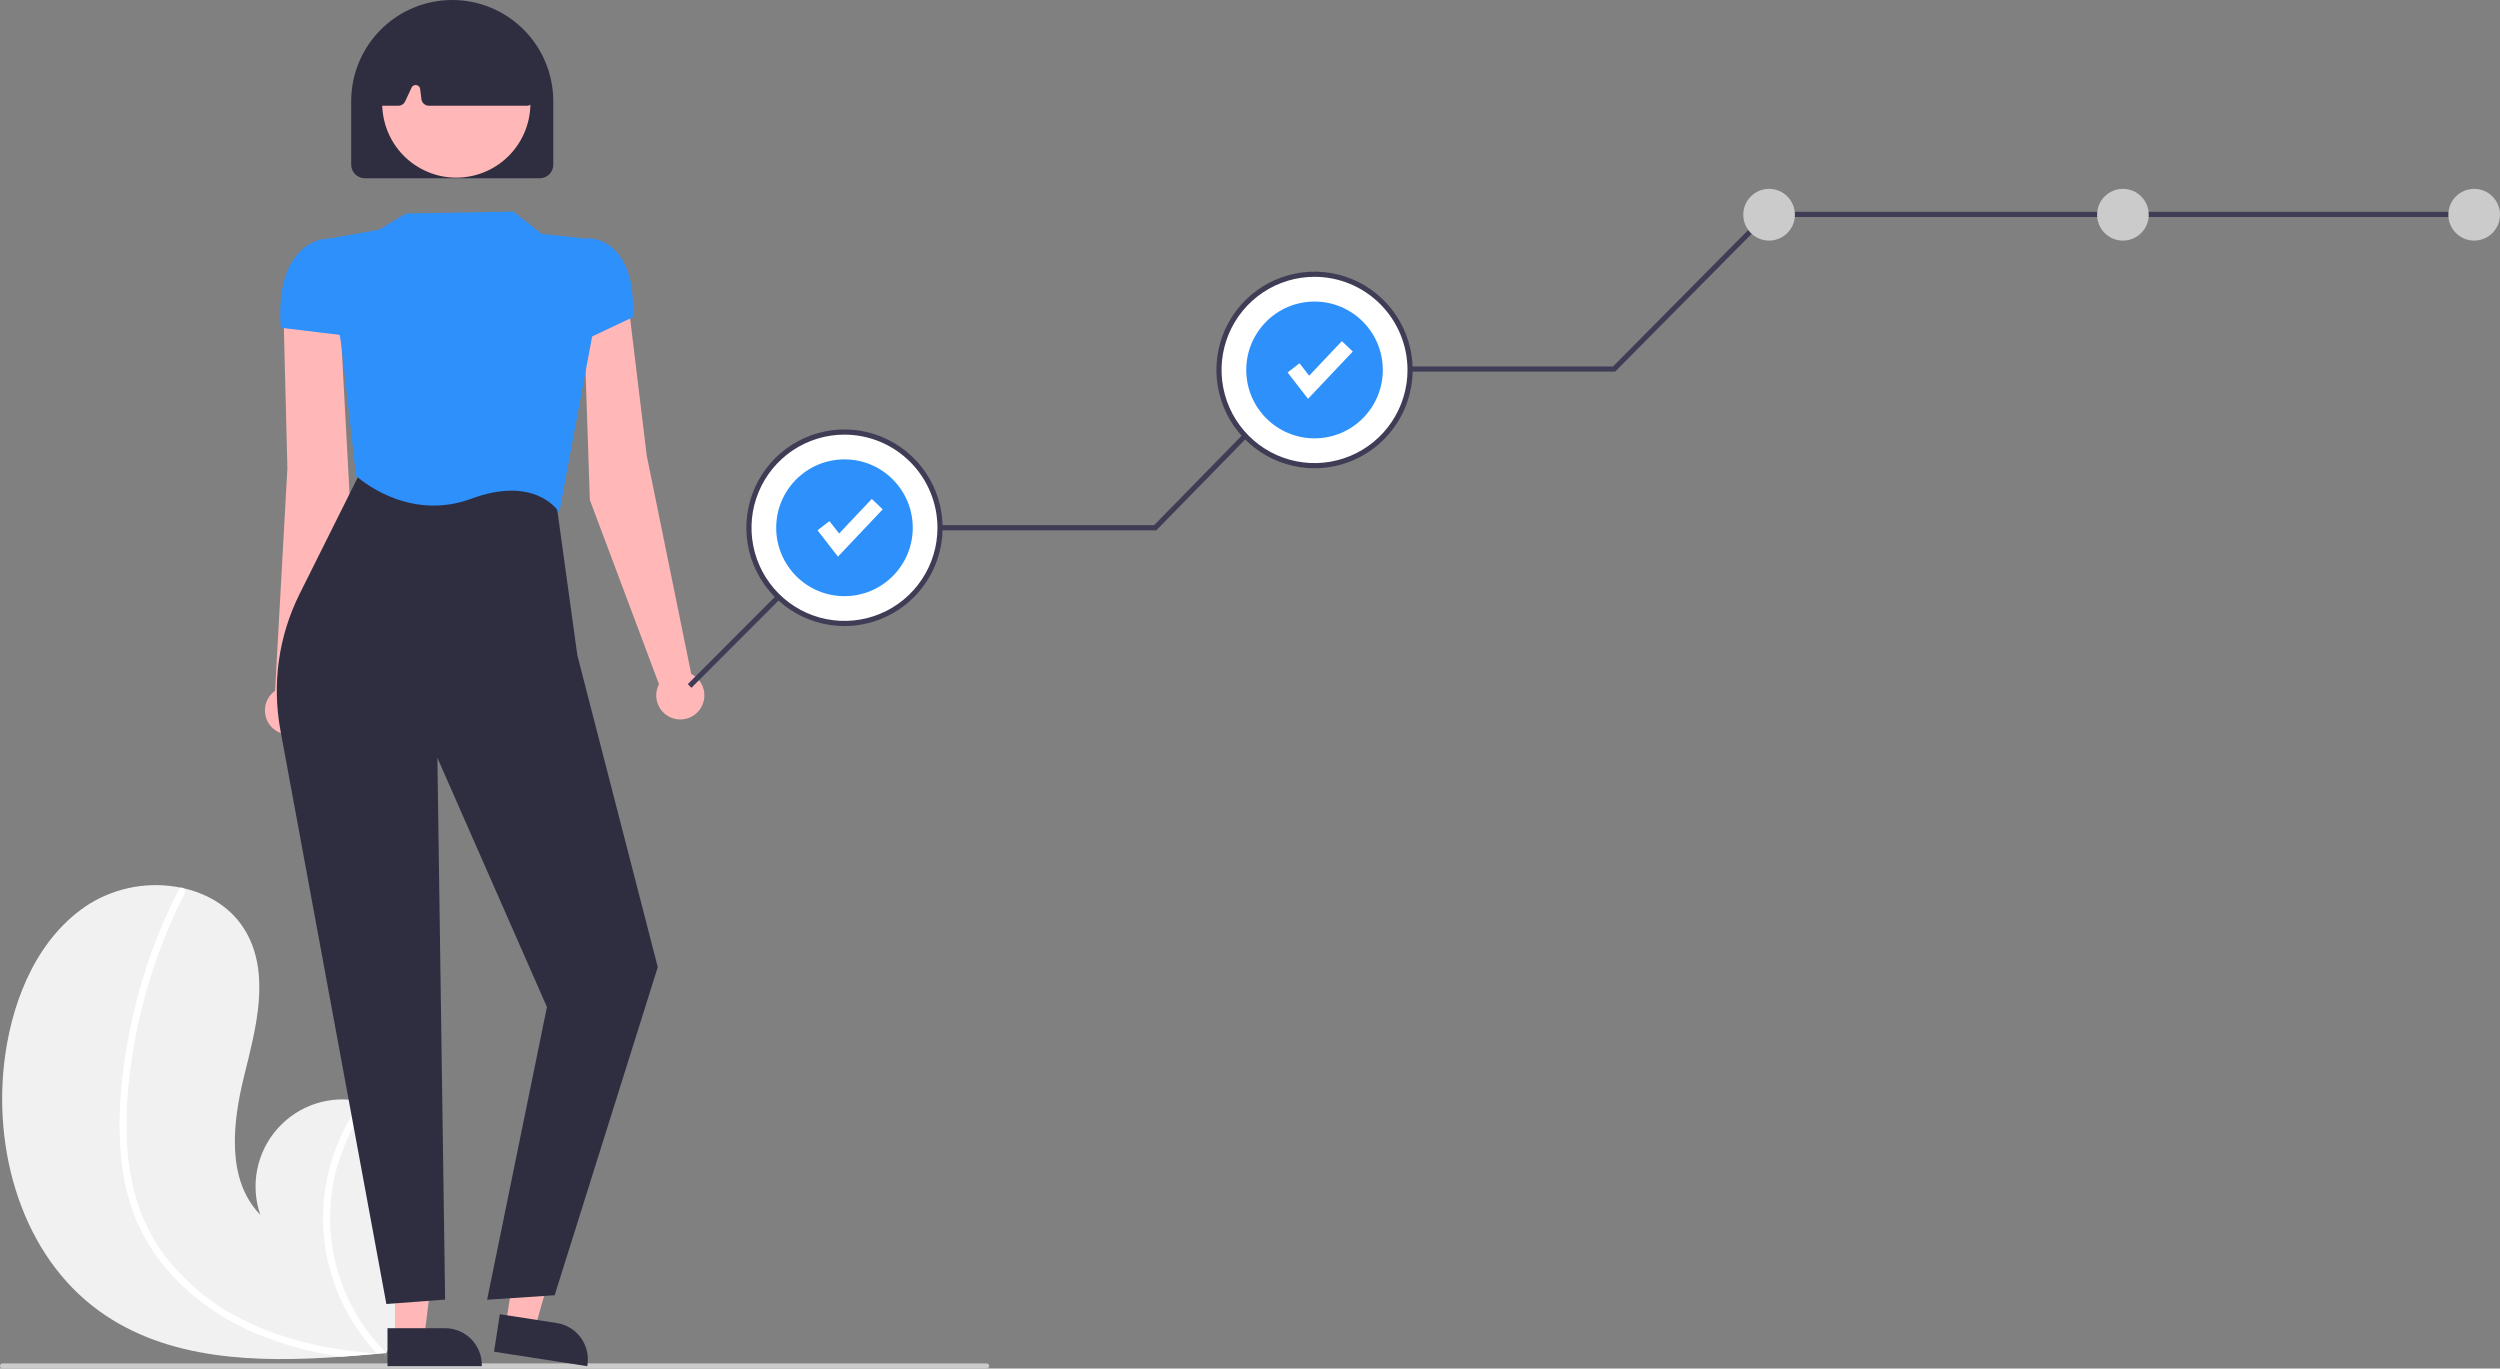 <svg width="369" height="202" viewBox="0 0 369 202" fill="none" xmlns="http://www.w3.org/2000/svg">
<rect x="0" y="0" width="369" height="202" fill="#808080" stroke="none"/>
<g clip-path="url(#clip0_1254_22084)">
<path d="M14.649 193.512C24.722 200.78 37.775 201.145 50.392 200.252C52.154 200.128 53.904 199.982 55.637 199.824C55.647 199.821 55.661 199.822 55.672 199.82C55.755 199.812 55.839 199.804 55.918 199.799C56.276 199.765 56.634 199.732 56.988 199.698L56.904 199.858L56.642 200.355C56.736 200.188 56.831 200.026 56.925 199.86C56.953 199.81 56.984 199.76 57.011 199.71C60.28 194.013 63.522 188.106 64.349 181.6C65.204 174.847 62.801 167.2 56.868 163.881C56.09 163.447 55.266 163.102 54.411 162.851C54.056 162.743 53.697 162.655 53.333 162.578C51.108 162.083 48.791 162.19 46.621 162.889C44.451 163.589 42.506 164.854 40.987 166.556C39.467 168.258 38.427 170.334 37.974 172.572C37.521 174.81 37.671 177.128 38.409 179.288C33.379 174.121 34.317 165.739 36.052 158.734C37.791 151.729 39.895 143.934 36.359 137.642C34.394 134.14 30.937 131.967 27.058 131.092C26.939 131.066 26.82 131.04 26.701 131.018C22.078 130.08 17.273 130.924 13.245 133.38C5.827 138.062 2.018 146.939 0.781 155.636C-1.211 169.629 3.198 185.247 14.649 193.512Z" fill="#F1F1F1"/>
<path d="M17.901 171.079C18.194 174.166 18.934 177.194 20.099 180.066C21.172 182.608 22.619 184.976 24.391 187.089C28.011 191.451 32.798 194.731 37.997 196.916C41.972 198.547 46.137 199.668 50.392 200.252C52.154 200.128 53.904 199.982 55.637 199.824C55.647 199.821 55.661 199.822 55.672 199.82C55.755 199.812 55.838 199.804 55.918 199.799C56.276 199.766 56.634 199.732 56.988 199.698L56.904 199.858L56.642 200.355C56.736 200.189 56.83 200.026 56.925 199.86C56.953 199.81 56.984 199.76 57.011 199.71C53.821 196.526 51.439 192.622 50.065 188.326C48.691 184.03 48.364 179.466 49.114 175.018C49.898 170.601 51.713 166.432 54.411 162.851C54.056 162.743 53.697 162.655 53.333 162.578C52.307 163.982 51.408 165.474 50.645 167.037C47.907 172.611 47.034 178.92 48.154 185.03C49.195 190.559 51.79 195.676 55.633 199.779C55.297 199.755 54.957 199.728 54.624 199.697C48.326 199.163 42.041 197.807 36.328 195.029C31.445 192.711 27.206 189.227 23.984 184.883C20.524 180.103 19 174.354 18.738 168.511C18.46 162.256 19.27 155.89 20.695 149.807C22.151 143.57 24.362 137.535 27.281 131.837C27.346 131.708 27.36 131.558 27.318 131.42C27.276 131.281 27.183 131.163 27.058 131.092C26.953 131.021 26.824 130.995 26.7 131.018C26.64 131.034 26.583 131.064 26.536 131.105C26.488 131.146 26.45 131.197 26.425 131.255C26.065 131.958 25.712 132.663 25.372 133.375C22.54 139.308 20.456 145.57 19.166 152.018C17.914 158.238 17.246 164.745 17.901 171.079Z" fill="white"/>
<path d="M145.622 202H0.381C0.28 202 0.183 201.96 0.112 201.888C0.04 201.817 0 201.719 0 201.618C0 201.517 0.04 201.42 0.112 201.348C0.183 201.277 0.28 201.236 0.381 201.236H145.622C145.723 201.236 145.82 201.277 145.891 201.348C145.963 201.42 146.003 201.517 146.003 201.618C146.003 201.719 145.963 201.817 145.891 201.888C145.82 201.96 145.723 202 145.622 202Z" fill="#CBCBCB"/>
<path d="M102.023 99.46L95.456 67.226L92.571 43.417L86.18 47.559L87.063 73.796L97.264 100.98C96.936 101.605 96.801 102.314 96.876 103.016C96.952 103.719 97.234 104.383 97.688 104.924C98.141 105.465 98.745 105.86 99.422 106.056C100.099 106.253 100.82 106.243 101.492 106.029C102.164 105.814 102.757 105.404 103.196 104.851C103.634 104.298 103.899 103.627 103.956 102.923C104.013 102.219 103.86 101.514 103.516 100.897C103.171 100.28 102.652 99.78 102.023 99.46Z" fill="#FFB7B7"/>
<path d="M40.6 101.953L42.418 69.104L41.816 45.129L50.266 48.295L51.676 74.382L45.53 102.763C45.945 103.334 46.181 104.016 46.209 104.722C46.236 105.427 46.053 106.126 45.683 106.727C45.313 107.329 44.773 107.806 44.132 108.1C43.49 108.393 42.776 108.489 42.08 108.374C41.384 108.26 40.737 107.941 40.223 107.457C39.709 106.974 39.349 106.349 39.191 105.66C39.032 104.972 39.081 104.252 39.333 103.592C39.584 102.931 40.025 102.361 40.6 101.953Z" fill="#FFB7B7"/>
<path d="M58.297 197.455L62.614 197.454L64.668 180.773L58.296 180.774L58.297 197.455Z" fill="#FFB7B7"/>
<path d="M57.195 196.042L65.698 196.042C67.135 196.042 68.513 196.614 69.529 197.632C70.546 198.65 71.117 200.03 71.117 201.47V201.646L57.196 201.646L57.195 196.042Z" fill="#2F2E41"/>
<path d="M74.649 195.541L78.916 196.202L83.492 180.032L77.195 179.056L74.649 195.541Z" fill="#FFB7B7"/>
<path d="M73.776 193.977L82.179 195.279C83.599 195.499 84.874 196.275 85.723 197.436C86.572 198.598 86.925 200.05 86.705 201.472L86.678 201.647L72.921 199.515L73.776 193.977Z" fill="#2F2E41"/>
<path d="M57.029 192.474L57.006 192.353L41.376 107.706C40.136 100.91 41.125 93.895 44.197 87.71L53.657 68.758L81.885 72.589L85.216 96.718L97.088 142.747L97.076 142.784L81.866 191.181L71.897 191.838L80.728 148.637L64.559 111.851L65.7 191.816L57.029 192.474Z" fill="#2F2E41"/>
<path d="M82.542 75.677L82.356 75.384C82.322 75.332 78.894 70.157 69.563 73.612C60.038 77.14 52.657 70.326 52.584 70.257L52.547 70.222L50.39 50.964L47.844 35.329L55.95 33.905L59.935 31.51L75.782 31.227L79.953 34.513L86.799 35.26L87.426 49.506L87.423 49.521L82.542 75.677Z" fill="#2E90FA"/>
<path d="M84.814 50.883V38.685L86.739 35.166L86.817 35.163C88.333 35.22 89.765 35.872 90.805 36.978C92.741 38.949 93.619 42.233 93.412 46.738L93.409 46.82L84.814 50.883Z" fill="#2E90FA"/>
<path d="M51.255 49.558L41.442 48.378L41.434 48.265C41.099 43.363 41.953 39.724 43.973 37.45C45.805 35.386 47.905 35.261 47.994 35.257L48.05 35.254L50.707 37.673L51.255 49.558Z" fill="#2E90FA"/>
<path d="M79.662 26.312H53.839C53.308 26.311 52.799 26.1 52.423 25.723C52.048 25.347 51.837 24.837 51.836 24.305V14.94C51.836 10.977 53.407 7.178 56.204 4.376C59.001 1.574 62.795 0 66.751 0C70.706 0 74.5 1.574 77.297 4.376C80.094 7.178 81.665 10.977 81.665 14.94V24.305C81.665 24.837 81.453 25.347 81.078 25.723C80.702 26.1 80.193 26.311 79.662 26.312Z" fill="#2F2E41"/>
<path d="M76.945 20.52C79.841 15.212 77.894 8.557 72.595 5.655C67.296 2.754 60.651 4.704 57.755 10.012C54.858 15.32 56.806 21.976 62.105 24.877C67.404 27.779 74.048 25.828 76.945 20.52Z" fill="#FFB7B7"/>
<path d="M77.743 15.609H63.306C63.035 15.608 62.773 15.509 62.57 15.329C62.367 15.149 62.236 14.901 62.202 14.632L62.015 13.134C61.997 12.99 61.933 12.856 61.832 12.752C61.731 12.647 61.599 12.579 61.456 12.556C61.313 12.534 61.167 12.558 61.039 12.626C60.911 12.695 60.809 12.803 60.747 12.934L59.801 14.965C59.711 15.157 59.568 15.32 59.39 15.434C59.211 15.547 59.004 15.608 58.792 15.609H56.599C56.444 15.609 56.291 15.576 56.149 15.513C56.007 15.45 55.88 15.359 55.776 15.244C55.671 15.129 55.592 14.993 55.543 14.846C55.494 14.698 55.477 14.542 55.491 14.387L56.356 5.341C56.375 5.147 56.443 4.962 56.554 4.802C56.666 4.643 56.817 4.516 56.992 4.433C63.604 1.341 70.308 1.345 76.92 4.444C77.088 4.523 77.233 4.643 77.343 4.792C77.453 4.942 77.524 5.116 77.55 5.3L78.845 14.335C78.868 14.493 78.856 14.655 78.811 14.808C78.766 14.961 78.689 15.103 78.585 15.224C78.48 15.345 78.351 15.442 78.206 15.508C78.061 15.574 77.903 15.609 77.743 15.609Z" fill="#2F2E41"/>
<path d="M102.057 101.519L101.518 100.979L124.947 77.509H170.353L193.261 54.088H238.08L260.691 31.262H365.95V32.025H261.009L238.397 54.852H193.582L170.673 78.273H125.263L102.057 101.519Z" fill="#3F3D56"/>
<path d="M194.025 68.734C201.814 68.734 208.129 62.408 208.129 54.605C208.129 46.802 201.814 40.477 194.025 40.477C186.235 40.477 179.92 46.802 179.92 54.605C179.92 62.408 186.235 68.734 194.025 68.734Z" fill="white"/>
<path d="M261.118 35.512C263.223 35.512 264.93 33.802 264.93 31.694C264.93 29.585 263.223 27.875 261.118 27.875C259.012 27.875 257.306 29.585 257.306 31.694C257.306 33.802 259.012 35.512 261.118 35.512Z" fill="#CBCBCB"/>
<path d="M365.188 35.512C367.293 35.512 369 33.802 369 31.694C369 29.585 367.293 27.875 365.188 27.875C363.083 27.875 361.376 29.585 361.376 31.694C361.376 33.802 363.083 35.512 365.188 35.512Z" fill="#CBCBCB"/>
<path d="M313.343 35.512C315.449 35.512 317.155 33.802 317.155 31.694C317.155 29.585 315.449 27.875 313.343 27.875C311.238 27.875 309.531 29.585 309.531 31.694C309.531 33.802 311.238 35.512 313.343 35.512Z" fill="#CBCBCB"/>
<path d="M194.025 69.115C191.16 69.115 188.359 68.264 185.977 66.67C183.595 65.076 181.738 62.809 180.642 60.158C179.545 57.507 179.258 54.589 179.817 51.774C180.376 48.96 181.756 46.374 183.782 44.345C185.808 42.315 188.389 40.933 191.199 40.373C194.009 39.814 196.922 40.101 199.569 41.199C202.216 42.297 204.478 44.157 206.07 46.544C207.661 48.93 208.511 51.735 208.511 54.605C208.507 58.452 206.979 62.14 204.263 64.861C201.548 67.581 197.866 69.111 194.025 69.115ZM194.025 40.858C191.311 40.858 188.657 41.665 186.401 43.175C184.144 44.686 182.385 46.833 181.346 49.344C180.307 51.856 180.036 54.62 180.565 57.287C181.095 59.954 182.402 62.403 184.321 64.326C186.24 66.248 188.686 67.557 191.348 68.088C194.01 68.618 196.769 68.346 199.277 67.305C201.784 66.265 203.928 64.503 205.436 62.242C206.944 59.982 207.749 57.324 207.749 54.605C207.744 50.961 206.297 47.466 203.724 44.889C201.152 42.312 197.663 40.862 194.025 40.858Z" fill="#3F3D56"/>
<path d="M194.025 64.7C199.591 64.7 204.103 60.18 204.103 54.605C204.103 49.03 199.591 44.51 194.025 44.51C188.459 44.51 183.947 49.03 183.947 54.605C183.947 60.18 188.459 64.7 194.025 64.7Z" fill="#2E90FA"/>
<path d="M193.065 58.866L190.049 54.981L191.803 53.615L193.231 55.454L198.056 50.352L199.669 51.883L193.065 58.866Z" fill="white"/>
<path d="M124.645 92.027C132.435 92.027 138.75 85.701 138.75 77.898C138.75 70.095 132.435 63.77 124.645 63.77C116.855 63.77 110.54 70.095 110.54 77.898C110.54 85.701 116.855 92.027 124.645 92.027Z" fill="white"/>
<path d="M124.645 92.409C121.78 92.409 118.979 91.558 116.597 89.963C114.215 88.369 112.358 86.102 111.262 83.451C110.165 80.8 109.879 77.882 110.438 75.067C110.996 72.252 112.376 69.667 114.402 67.638C116.428 65.608 119.009 64.226 121.819 63.666C124.629 63.107 127.542 63.394 130.189 64.492C132.836 65.591 135.098 67.45 136.69 69.837C138.282 72.223 139.131 75.028 139.131 77.898C139.127 81.745 137.599 85.433 134.883 88.154C132.168 90.874 128.486 92.404 124.645 92.409ZM124.645 64.151C121.931 64.151 119.278 64.958 117.021 66.468C114.764 67.979 113.005 70.126 111.966 72.638C110.928 75.149 110.656 77.913 111.185 80.58C111.715 83.246 113.022 85.696 114.941 87.618C116.86 89.541 119.306 90.85 121.968 91.381C124.63 91.911 127.389 91.639 129.897 90.598C132.405 89.558 134.548 87.796 136.056 85.535C137.564 83.275 138.369 80.617 138.369 77.898C138.365 74.254 136.917 70.759 134.345 68.182C131.772 65.605 128.284 64.156 124.645 64.151Z" fill="#3F3D56"/>
<path d="M124.645 87.993C130.211 87.993 134.723 83.473 134.723 77.898C134.723 72.323 130.211 67.803 124.645 67.803C119.079 67.803 114.567 72.323 114.567 77.898C114.567 83.473 119.079 87.993 124.645 87.993Z" fill="#2E90FA"/>
<path d="M123.684 82.159L120.668 78.274L122.422 76.908L123.85 78.747L128.675 73.645L130.288 75.176L123.684 82.159Z" fill="white"/>
</g>
<defs>
<clipPath id="clip0_1254_22084">
<rect width="369" height="202" fill="white"/>
</clipPath>
</defs>
</svg>
